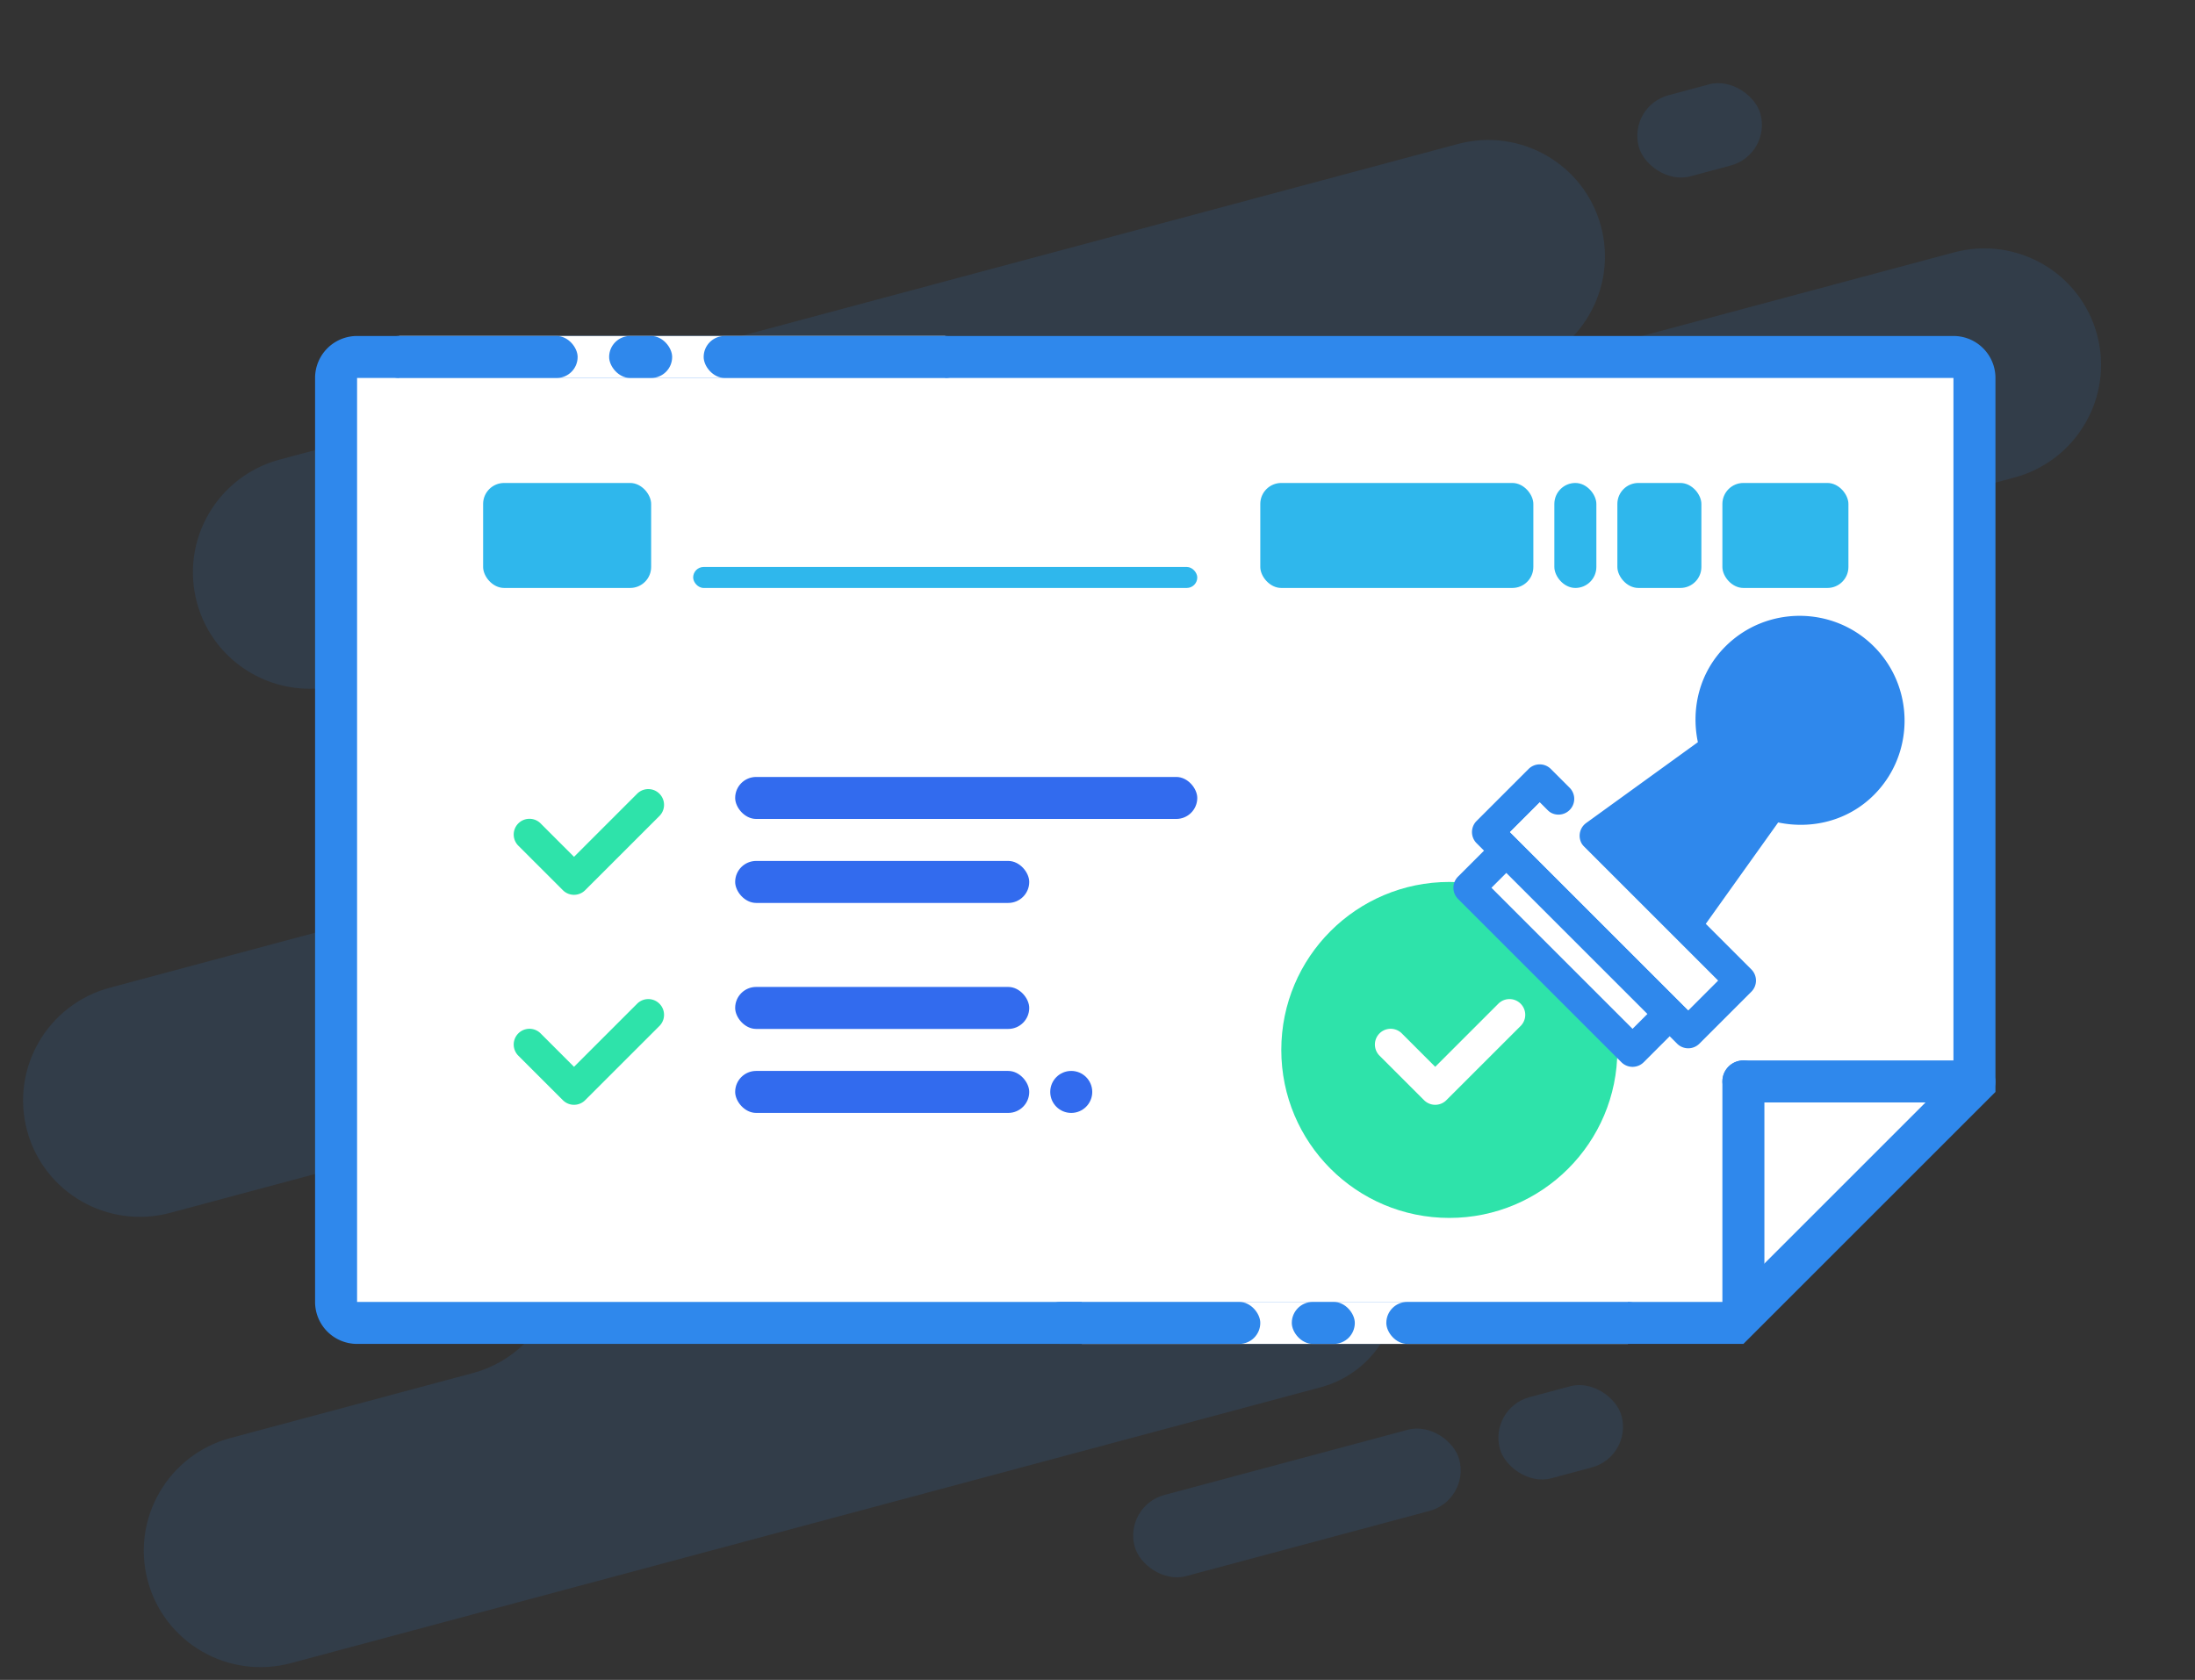<svg xmlns="http://www.w3.org/2000/svg" xmlns:xlink="http://www.w3.org/1999/xlink" width="209" height="160" viewBox="0 0 209 160">
    <rect x="0" y="0" width="209" height="160" fill="#333333" stroke="none"/>
    <defs>
        <path id="a" d="M0 0h208v160H0z"/>
        <path id="c" d="M0 0h16v16H0z"/>
        <path id="e" d="M0 0h16v16H0z"/>
        <path id="g" d="M0 0h16v16H0z"/>
    </defs>
    <g fill="none" fill-rule="evenodd">
        <mask id="b" fill="#fff">
            <use xlink:href="#a"/>
        </mask>
        <use fill="#D8D8D8" fill-opacity="0" fill-rule="nonzero" xlink:href="#a"/>
        <g mask="url(#b)">
            <path fill="#2F88EC" fill-opacity=".12" d="M122.64 64.014c-5.94 1.591-9.47 7.682-7.883 13.604 1.587 5.921 7.689 9.431 13.63 7.84l23.05-6.177c5.941-1.592 12.043 1.918 13.63 7.84 1.587 5.92-1.943 12.012-7.884 13.603l-37.181 9.963c5.258-1.409 10.659 1.698 12.063 6.938l.66 2.465c1.405 5.241-1.72 10.632-6.977 12.04l-98.049 26.273c-5.94 1.591-12.043-1.918-13.63-7.84-1.586-5.921 1.943-12.012 7.884-13.604l23.05-6.176c5.942-1.592 9.472-7.683 7.885-13.604-1.587-5.922-7.689-9.432-13.63-7.84l-23.05 6.176c-5.941 1.592-12.044-1.918-13.63-7.839-1.587-5.921 1.943-12.012 7.884-13.604l38.417-10.294c5.941-1.592 9.471-7.683 7.884-13.604-1.586-5.922-7.689-9.431-13.63-7.84l-10.756 2.883c-5.941 1.592-12.044-1.918-13.63-7.84-1.587-5.921 1.943-12.012 7.884-13.604L138.81 13.715c5.94-1.592 12.043 1.918 13.63 7.84 1.586 5.92-1.943 12.012-7.884 13.603l41.49-11.117c5.942-1.592 12.044 1.918 13.63 7.84 1.587 5.92-1.943 12.012-7.884 13.604l-69.151 18.529z"/>
            <g transform="translate(30 32)">
                <path fill="#FFF" stroke="#2F88EC" stroke-width="4" d="M135.172 94L158 71.172V4a2 2 0 0 0-2-2H4a2 2 0 0 0-2 2v88a2 2 0 0 0 2 2h131.172z"/>
                <g fill="#2FB7EC" fill-rule="nonzero" transform="translate(90 14)">
                    <rect width="26" height="10" rx="2"/>
                    <rect width="8" height="10" x="34" rx="2"/>
                    <rect width="4" height="10" x="28" rx="2"/>
                    <rect width="12" height="10" x="44" rx="2"/>
                </g>
                <g fill-rule="nonzero">
                    <path fill="#FFF" d="M73 92h52v4H73z"/>
                    <g fill="#2F88EC" transform="translate(69 92)">
                        <rect width="21" height="4" rx="2"/>
                        <rect width="6" height="4" x="24" rx="2"/>
                        <rect width="25" height="4" x="33" rx="2"/>
                    </g>
                </g>
                <g fill-rule="nonzero">
                    <path fill="#FFF" d="M8 0h52v4H8z"/>
                    <g fill="#2F88EC" transform="translate(6)">
                        <rect width="19" height="4" rx="2"/>
                        <rect width="6" height="4" x="22" rx="2"/>
                        <rect width="25" height="4" x="31" rx="2"/>
                    </g>
                </g>
                <rect width="20" height="20" x="16" y="38" fill="#FFF" rx="3.333"/>
                <g transform="translate(18 40)">
                    <mask id="d" fill="#fff">
                        <use xlink:href="#c"/>
                    </mask>
                    <use fill="#CD2D2D" fill-opacity="0" xlink:href="#c"/>
                    <g fill="#2EE3AA" stroke="#2EE3AA" stroke-width=".5" mask="url(#d)">
                        <path d="M6.657 9.96l6.187-6.187a1.25 1.25 0 0 1 1.768 1.768L7.54 12.61a1.25 1.25 0 0 1-1.768 0L1.53 8.37a1.25 1.25 0 0 1 1.768-1.768l3.359 3.36z"/>
                    </g>
                </g>
                <rect width="20" height="20" x="16" y="58" fill="#FFF" rx="3.333"/>
                <g transform="translate(18 60)">
                    <mask id="f" fill="#fff">
                        <use xlink:href="#e"/>
                    </mask>
                    <use fill="#CD2D2D" fill-opacity="0" xlink:href="#e"/>
                    <g fill="#2EE3AA" stroke="#2EE3AA" stroke-width=".5" mask="url(#f)">
                        <path d="M6.657 9.96l6.187-6.187a1.25 1.25 0 0 1 1.768 1.768L7.54 12.61a1.25 1.25 0 0 1-1.768 0L1.53 8.37a1.25 1.25 0 0 1 1.768-1.768l3.359 3.36z"/>
                    </g>
                </g>
                <g fill="#326BEE" fill-rule="nonzero" transform="translate(40 62)">
                    <rect width="28" height="4" rx="2"/>
                    <rect width="28" height="4" y="8" rx="2"/>
                    <circle cx="32" cy="10" r="2"/>
                </g>
                <g fill="#326BEE" fill-rule="nonzero" transform="translate(40 42)">
                    <rect width="44" height="4" rx="2"/>
                    <rect width="28" height="4" y="8" rx="2"/>
                </g>
                <rect width="16" height="10" x="16" y="14" fill="#2FB7EC" fill-rule="nonzero" rx="2"/>
                <rect width="26" height="4" x="134" y="69" fill="#2F88EC" fill-rule="nonzero" rx="2"/>
                <rect width="4" height="26" x="134" y="69" fill="#2F88EC" fill-rule="nonzero" rx="2"/>
                <rect width="48" height="2" x="36" y="22" fill="#2FB7EC" fill-rule="nonzero" rx="1"/>
                <g transform="translate(92 52)">
                    <circle cx="16" cy="16" r="16" fill="#2EE3AA" fill-rule="nonzero"/>
                    <g transform="translate(8 8)">
                        <mask id="h" fill="#fff">
                            <use xlink:href="#g"/>
                        </mask>
                        <use fill="#CD2D2D" fill-opacity="0" xlink:href="#g"/>
                        <g fill="#FFF" stroke="#FFF" stroke-width=".5" mask="url(#h)">
                            <path d="M6.657 9.96l6.187-6.187a1.25 1.25 0 0 1 1.768 1.768L7.54 12.61a1.25 1.25 0 0 1-1.768 0L1.53 8.37a1.25 1.25 0 0 1 1.768-1.768l3.359 3.36z"/>
                        </g>
                    </g>
                </g>
                <g fill-rule="nonzero">
                    <path fill="#2F88EC" d="M148.426 29.574c-3.892-3.893-10.249-3.893-14.142 0-2.473 2.473-3.288 5.92-2.618 9.115l-10.64 7.7a1.5 1.5 0 0 0-.177 2.276l12.728 12.728-2.828 2.829-16.97-16.97 2.828-2.83.707.708a1.5 1.5 0 1 0 2.121-2.121l-1.768-1.768a1.5 1.5 0 0 0-2.121 0l-4.95 4.95a1.5 1.5 0 0 0 0 2.12l.707.708-2.475 2.475a1.5 1.5 0 0 0 0 2.121l15.557 15.557a1.5 1.5 0 0 0 2.121 0l2.475-2.475.707.707a1.5 1.5 0 0 0 2.121 0l4.95-4.95a1.5 1.5 0 0 0 0-2.121l-4.342-4.342 6.894-9.657c3.194.67 6.642-.145 9.115-2.618 3.893-3.893 3.893-10.25 0-14.142z"/>
                    <path fill="#FFF" d="M116.607 44.423l16.97 16.97-2.828 2.829-16.97-16.97zM113.425 51.14l13.435 13.435-1.415 1.415-13.435-13.435z"/>
                </g>
            </g>
            <g fill="#2F88EC" fill-opacity=".12" transform="rotate(-15 598.204 -334.661)">
                <rect width="32" height="8" rx="4"/>
                <rect width="12" height="8" x="36" rx="4"/>
            </g>
            <rect width="12" height="8" fill="#2F88EC" fill-opacity=".12" rx="4" transform="rotate(-15 115.88 -583.618)"/>
        </g>
    </g>
</svg>
